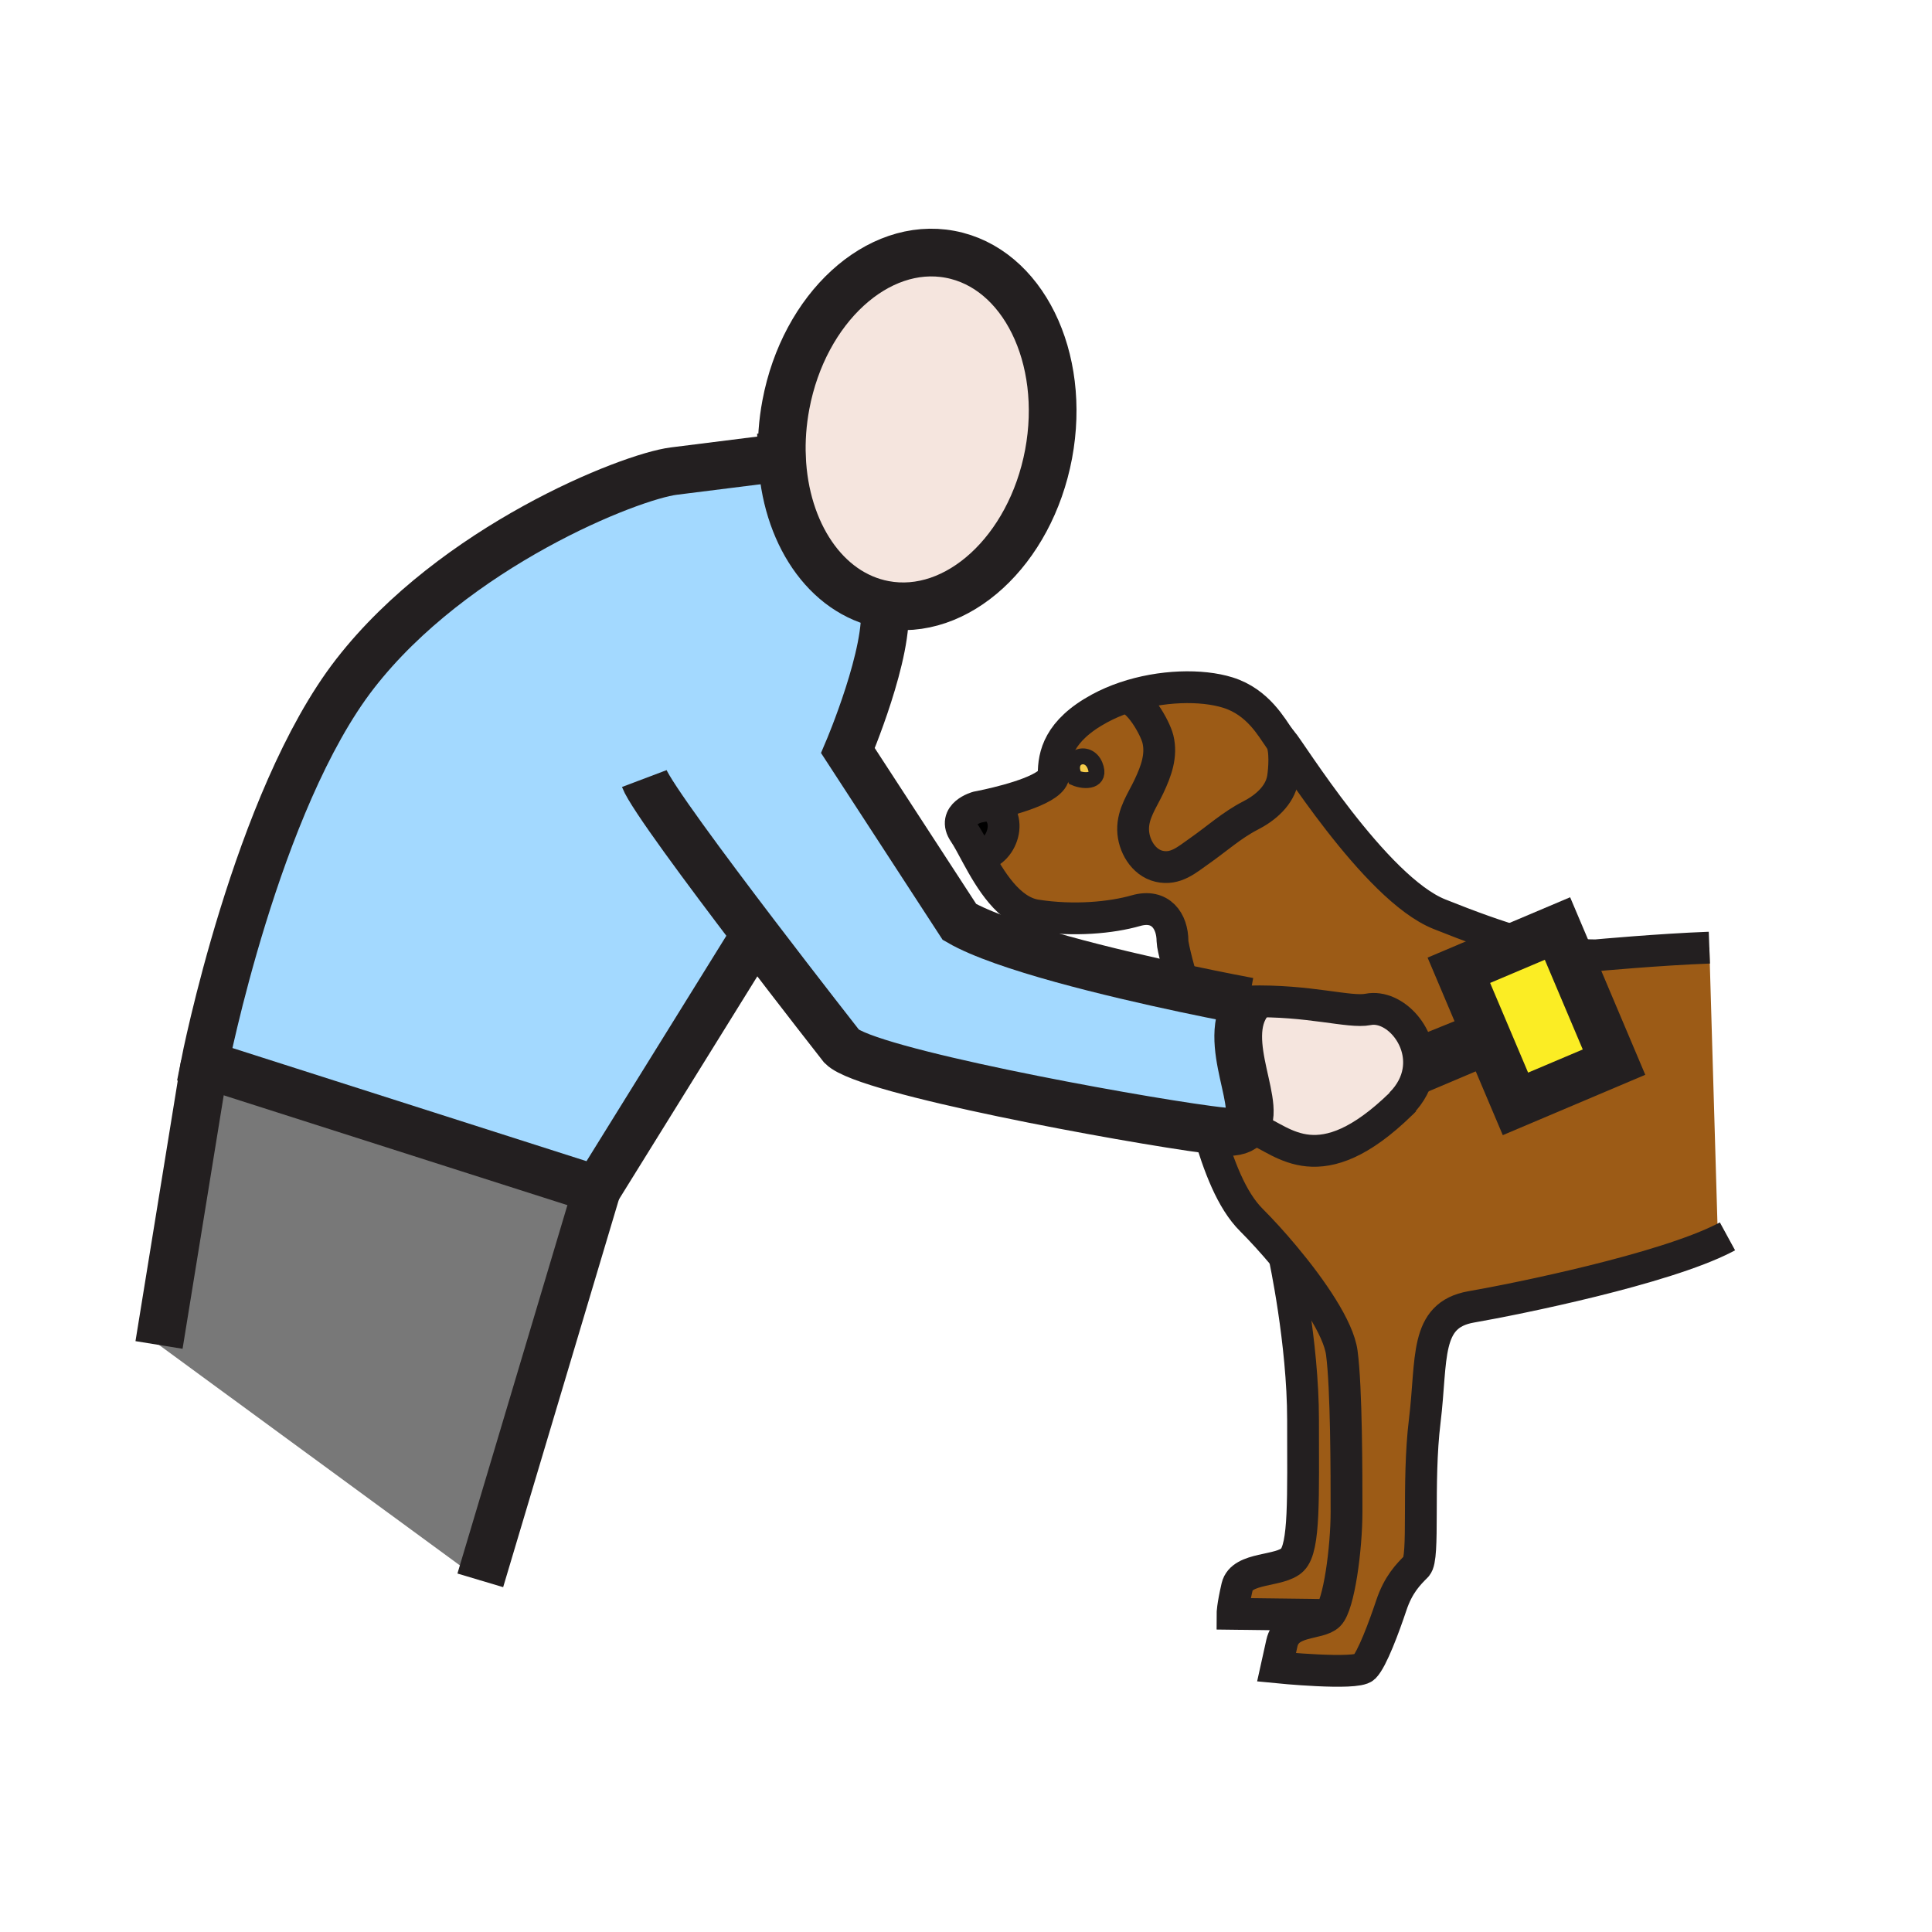 <?xml version="1.0"?><svg xmlns="http://www.w3.org/2000/svg" width="850.394" height="850.394" viewBox="0 0 850.394 850.394" overflow="visible"><path d="M616.69 485.85l-.07-.069c4.46-4.521 6.83-9.41 7.649-14.181l1.94.351-.37 2.069 26.12-11.06 4.55-1.93 10.53 24.859 43.39-18.38-20.26-47.88c4.23.58 8.3.88 12.23.88 0 0 28.159-2.59 49.989-3.39L756 540l3.13 4.85c-26.689 13.75-91.2 26.86-111.59 30.4-20.69 3.63-17.07 22.79-20.42 50.22-3.37 27.42 0 60.29-3.64 63.91-3.62 3.64-8.021 8.03-11.11 17.34-3.12 9.32-8.42 23.69-11.91 27.17-3.52 3.5-38.58 0-38.58 0l2.351-10.609c2.329-10.61 16.289-8.011 20.689-12.4 4.41-4.42 7.771-29 7.771-45.57 0-16.56 0-54.35-2.08-69.869-1.45-10.91-13.261-28.08-25.271-42.44-5.07-6.08-10.189-11.65-14.57-16.04-8.689-8.68-14.289-23.58-19.01-39.75 5.58.74 9.311 1.1 10.54.98 2.05-.19 3.61-.71 4.78-1.521l5.79.65c11.96 4.569 27.93 23.569 63.82-11.471z" fill="#9c5b16"></path><path fill="#fbed24" d="M690.17 419.63l20.26 47.88-43.39 18.38-10.53-24.86-14.38-33.95 27.91-11.82 15.5-6.56z"></path><path d="M670.04 415.26l-27.91 11.82 14.38 33.95-4.55 1.93-3.85-9.1L628 462l-1.79 9.95-1.94-.351c2.65-15.33-10.649-29.55-22.1-27.29-8.2 1.62-25.979-4.189-52.47-3.5h-.01c-.421-.079-12.061-2.229-28.36-5.699-1.67-4.851-5.24-18.46-5.24-20.811 0-8.79-5.189-16.57-16.07-13.47-10.85 3.11-27.42 4.68-43.979 2.09-12-1.89-20.2-15.73-25.97-26.36 11.279.26 17.02-18.42 5.01-22.3 9.33-2.09 28.72-7.18 28.72-13.47 0-8.26 2.08-19.14 20.19-28.97 3.51-1.9 7.24-3.5 11.08-4.8 5.979.03 13.34 13.31 14.59 18.26 1.81 7.33-.83 14.27-3.93 20.86-2.95 6.28-7.131 11.89-6.98 19.12.13 6.75 4.39 14.4 11.46 16.05 7.271 1.66 12.22-2.89 17.73-6.74 7.47-5.22 14.279-11.39 22.34-15.53 6.54-3.32 13.06-8.76 14.38-16.36.63-3.63 1.38-13.18-.91-16.92.16.21.32.39.48.54 3.09 3.12 40.869 64.73 69.35 76.09 13.539 5.421 25.559 9.791 36.459 12.871zm-196.92-72.91c4.55 1.94 11.75 1.65 8.84-5.43-3.06-7.5-13.68-3.74-8.84 5.43z" fill="#9c5b16"></path><path d="M602.17 444.31c11.45-2.26 24.75 11.96 22.1 27.29-.819 4.771-3.189 9.66-7.649 14.181l.07.069c-35.891 35.04-51.86 16.04-63.82 11.471l-5.79-.65c10.58-7.37-11.03-38.4 2.62-55.86 26.489-.691 44.269 5.119 52.469 3.499z" fill="#f5e5de" class="aac-skin-fill"></path><path d="M590.61 595.44c2.08 15.52 2.08 53.31 2.08 69.869 0 16.57-3.36 41.15-7.771 45.57l-42.42-.53s0-3.119 2.04-11.92c2.1-8.8 18.91-6.46 24.34-11.89 5.44-5.42 4.67-27.43 4.67-61.6 0-34.16-8.21-71.94-8.21-71.94 12.011 14.361 23.821 31.531 25.271 42.441zM563.75 325.76c2.29 3.74 1.54 13.29.91 16.92-1.32 7.6-7.84 13.04-14.38 16.36-8.061 4.14-14.87 10.31-22.34 15.53-5.511 3.85-10.46 8.4-17.73 6.74-7.07-1.65-11.33-9.3-11.46-16.05-.15-7.23 4.03-12.84 6.98-19.12 3.1-6.59 5.739-13.53 3.93-20.86-1.25-4.95-8.61-18.23-14.59-18.26 15.989-5.43 33.85-5.77 45.39-2.17 13.41 4.17 19.39 15.61 22.72 20.17.19.26.37.51.561.72-.001.01.009.02.009.02z" fill="#9c5b16"></path><path d="M332.62 411.53l-.62.47-69.24 111.6-172.7-55.19s22.77-115.95 66.25-171.9c43.49-55.95 120.86-86.73 140.33-89.16 19.45-2.45 47.55-5.97 47.55-5.97h.01c1.36 32.85 19.06 59.85 45.06 64.73 2.58 20.6-16.03 64.28-16.03 64.28l49.09 75.42c19.2 11.1 67.7 22.64 99.01 29.3 16.3 3.47 27.939 5.62 28.36 5.699h.01c-13.65 17.46 7.96 48.49-2.62 55.86-1.17.811-2.73 1.33-4.78 1.521-1.229.119-4.96-.24-10.54-.98-36.24-4.81-150.36-25.729-161.22-36.58 0 0-18.17-23.17-37.92-49.1z" fill="#a3d9ff"></path><path d="M481.96 336.92c2.91 7.08-4.29 7.37-8.84 5.43-4.84-9.17 5.78-12.93 8.84-5.43z" fill="#f6cc4b"></path><path d="M418.19 111.94c31.94 5.99 51.34 45.36 43.36 87.93-8.02 42.59-40.36 72.23-72.29 66.24-26-4.88-43.7-31.88-45.06-64.73-.32-7.5.22-15.3 1.71-23.22 8-42.57 40.36-72.22 72.28-66.22z" fill="#f5e5de" class="aac-skin-fill"></path><path d="M435.08 354.26c12.01 3.88 6.27 22.56-5.01 22.3-2.19-4.03-4.03-7.6-5.6-9.88-5.69-8.28 5.7-11.4 5.7-11.4s1.95-.36 4.91-1.02z"></path><path fill="#787878" d="M262.76 523.6l-51.35 172.01L70 592l20.06-123.59z"></path><g fill="none" stroke="#231f20"><path d="M563.74 325.74c-.19-.21-.37-.46-.561-.72-3.33-4.56-9.31-16-22.72-20.17-11.54-3.6-29.4-3.26-45.39 2.17-3.84 1.3-7.57 2.9-11.08 4.8-18.11 9.83-20.19 20.71-20.19 28.97 0 6.29-19.39 11.38-28.72 13.47-2.96.66-4.91 1.02-4.91 1.02s-11.39 3.12-5.7 11.4c1.57 2.28 3.41 5.85 5.6 9.88 5.77 10.63 13.97 24.47 25.97 26.36 16.56 2.59 33.13 1.02 43.979-2.09 10.881-3.1 16.07 4.68 16.07 13.47 0 2.35 3.57 15.96 5.24 20.811M672.34 415.9c-.76-.21-1.53-.42-2.3-.64-10.9-3.08-22.92-7.45-36.46-12.87-28.48-11.36-66.26-72.97-69.35-76.09-.16-.15-.32-.33-.48-.54M752.39 417.12c-21.83.8-49.989 3.39-49.989 3.39-3.931 0-8-.3-12.23-.88-1.58-.21-3.189-.47-4.82-.76M531.76 497.21c4.721 16.17 10.32 31.07 19.01 39.75 4.381 4.39 9.5 9.96 14.57 16.04 12.01 14.36 23.82 31.53 25.271 42.44 2.08 15.52 2.08 53.31 2.08 69.869 0 16.57-3.36 41.15-7.771 45.57-4.4 4.39-18.36 1.79-20.689 12.4l-2.351 10.609s35.061 3.5 38.58 0c3.49-3.479 8.79-17.85 11.91-27.17 3.09-9.31 7.49-13.7 11.11-17.34 3.64-3.62.27-36.49 3.64-63.91 3.35-27.43-.271-46.59 20.42-50.22 20.39-3.54 84.9-16.65 111.59-30.4.42-.21.84-.43 1.24-.649" stroke-width="14"></path><path d="M565.34 553s8.21 37.78 8.21 71.94c0 34.17.771 56.18-4.67 61.6-5.43 5.43-22.24 3.09-24.34 11.89-2.04 8.801-2.04 11.92-2.04 11.92l42.42.53M495.05 307.02h.021c5.979.03 13.34 13.31 14.59 18.26 1.81 7.33-.83 14.27-3.93 20.86-2.95 6.28-7.131 11.89-6.98 19.12.13 6.75 4.39 14.4 11.46 16.05 7.271 1.66 12.22-2.89 17.73-6.74 7.47-5.22 14.279-11.39 22.34-15.53 6.54-3.32 13.06-8.76 14.38-16.36.63-3.63 1.38-13.18-.91-16.92 0 0-.01-.01-.01-.02-.17-.27-.36-.51-.561-.72M435.08 354.26c12.01 3.88 6.27 22.56-5.01 22.3-.271-.01-.551-.02-.82-.05" stroke-width="14"></path><path d="M473.12 342.35c-4.84-9.17 5.78-12.93 8.84-5.43 2.91 7.08-4.29 7.37-8.84 5.43z" stroke-width="7"></path><path d="M344.2 201.38c-.32-7.5.22-15.3 1.71-23.22 8-42.57 40.36-72.22 72.28-66.22 31.94 5.99 51.34 45.36 43.36 87.93-8.02 42.59-40.36 72.23-72.29 66.24-26-4.88-43.7-31.88-45.06-64.73zM549.69 440.81c-.421-.079-12.061-2.229-28.36-5.699-31.311-6.66-79.811-18.2-99.01-29.3l-49.09-75.42s18.61-43.68 16.03-64.28" stroke-width="21"></path><path d="M283.6 342.69c2.72 7.2 26.86 39.76 49.02 68.84 19.75 25.93 37.92 49.1 37.92 49.1 10.86 10.85 124.98 31.77 161.22 36.58 5.58.74 9.311 1.1 10.54.98 2.05-.19 3.61-.71 4.78-1.521 10.58-7.37-11.03-38.4 2.62-55.86" stroke-width="21"></path><path d="M344.19 201.38s-28.1 3.52-47.55 5.97c-19.47 2.43-96.84 33.21-140.33 89.16-43.48 55.95-66.25 171.9-66.25 171.9l172.7 55.189L332 412" stroke-width="21"></path><path d="M549.69 440.81h.01c26.49-.689 44.27 5.12 52.47 3.5 11.45-2.26 24.75 11.96 22.1 27.29-.819 4.771-3.189 9.66-7.649 14.181" stroke-width="14"></path><path stroke-width="21" d="M262.76 523.6l-51.35 172.01"></path><path d="M552.87 497.32c11.96 4.569 27.93 23.569 63.82-11.471.55-.54 1.1-1.09 1.659-1.649" stroke-width="14"></path><path stroke-width="21" d="M690.17 419.63l20.26 47.88-43.39 18.38-10.53-24.86-14.38-33.95 27.91-11.82 15.5-6.56z"></path><path stroke-width="14" d="M651.96 462.96l-26.12 11.06.37-2.07L628 462l20.11-8.14z"></path><path stroke-width="21" d="M90.06 468.41L70 592"></path></g><path fill="none" d="M0 0h850.394v850.394H0z"></path></svg>
